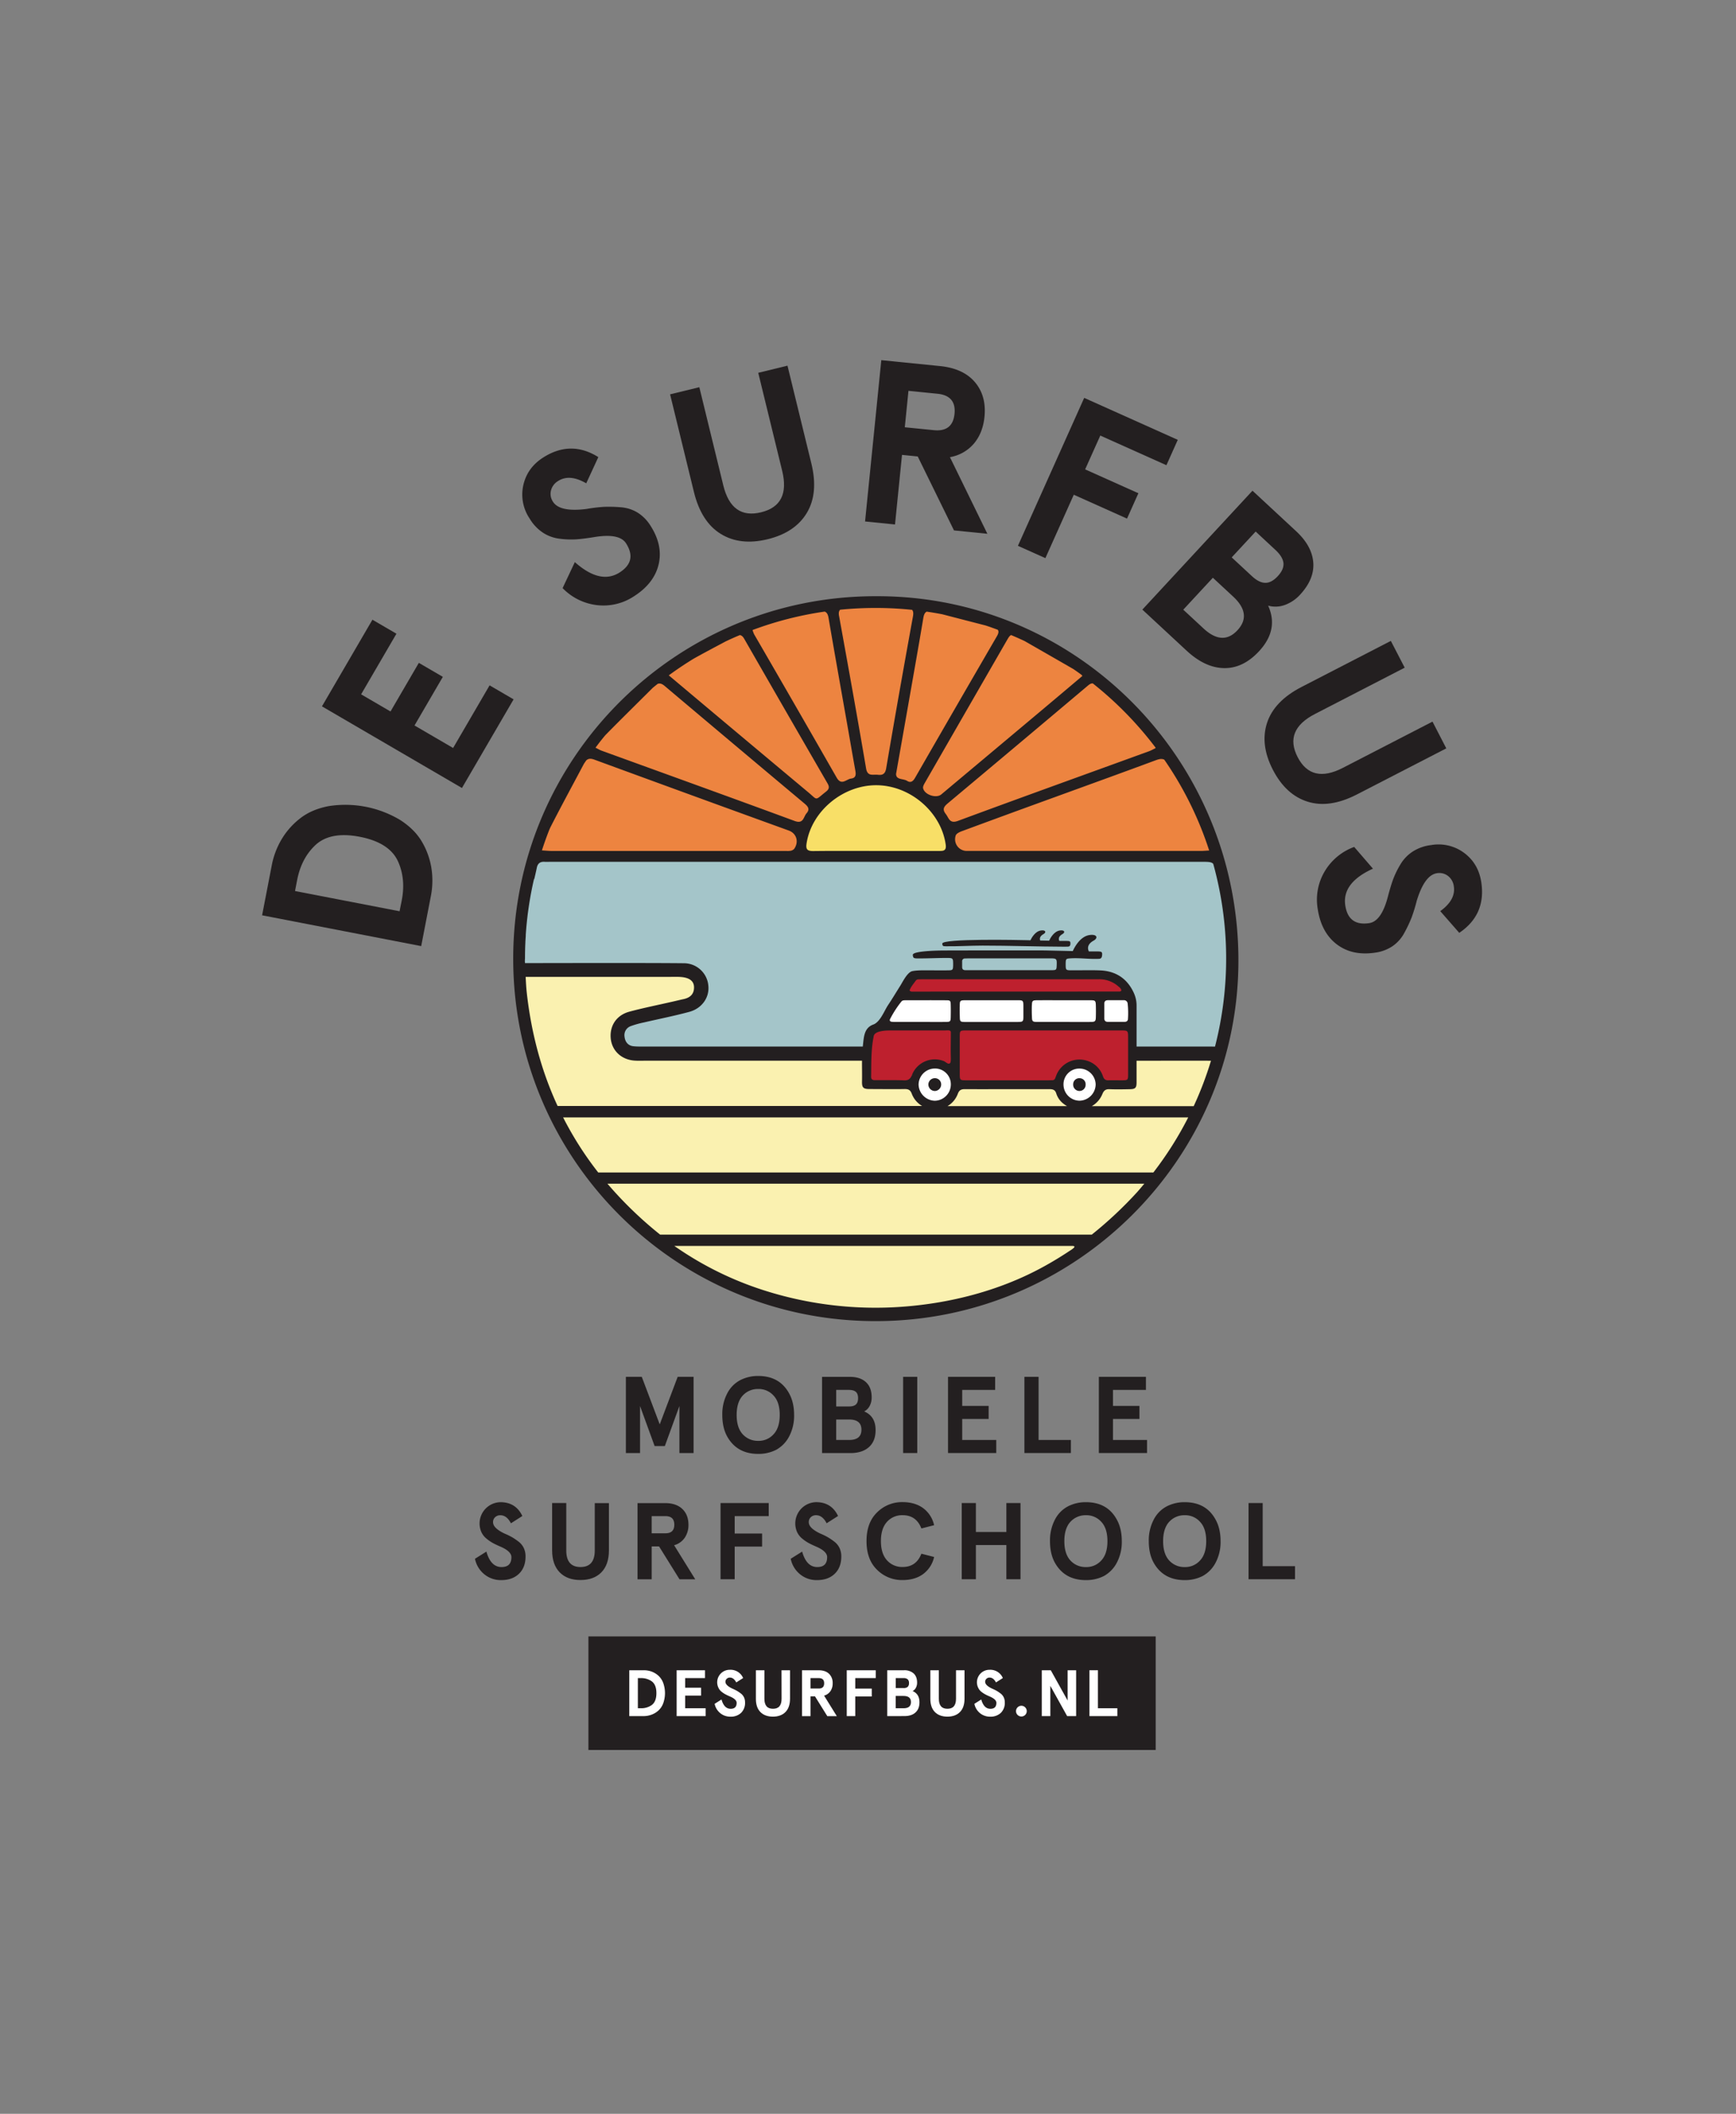 <svg id="Layer_1" data-name="Layer 1" xmlns="http://www.w3.org/2000/svg" viewBox="0 0 1325.14 1612.83"><rect x="0" y="0" width="1325.14" height="1612.83" fill="#808080" stroke="none"/><defs><style>.cls-1{fill:#a4c5c9;}.cls-2{fill:#ed8440;}.cls-3{fill:#f8df67;}.cls-4{fill:#faf1b0;}.cls-5{fill:#231f20;}.cls-6{fill:#fff;}.cls-7{fill:#be202e;}</style></defs><polygon class="cls-1" points="939.91 738.41 929.97 801.08 475.2 799.79 473 780.46 525.95 766.94 535.52 752.26 519.45 738.41 396.53 738.41 397.83 695.25 409.32 652.4 927.13 652.4 938.37 693.6 939.91 738.41"/><polygon class="cls-2" points="407.1 651.91 448.36 564.9 508.3 509.77 575.1 472.84 637.77 462.3 706.44 462.3 771.83 479.43 832.02 512.33 889.83 570.78 929.75 651.91 407.1 651.91"/><path class="cls-3" d="M728.24,652.4c0-32.87-26.65-57-59.52-57s-59.52,24.09-59.52,57Z"/><path class="cls-4" d="M399.17,741.56c22.91-2.09,55.36-3.15,55.36-3.15l64.92,1.86,16.07,12L526,766.94l-53,13.52-4.32,14,14.91,12.15,448.72.19-52.14,96.36L808.91,967l-70.77,27.42-78.33,10.38L557.19,983.33,466.44,916l-54.95-88.35-15.16-84.56Z"/><path class="cls-5" d="M322,642.13q-5.55-9.43-16.6-16.53a81.66,81.66,0,0,0-54.48-10.54q-12.89,2.46-21.56,9.15a57.5,57.5,0,0,0-14.23,15.87,61.29,61.29,0,0,0-7.71,20.29l-7.35,38,121.44,23.5,7.35-38a61.5,61.5,0,0,0,.42-21.7A57.54,57.54,0,0,0,322,642.13ZM306.66,687,305,695.28l-79.8-15.44,1.61-8.33q3.09-16,13.11-25.9,11.44-11.64,34.68-7.15T304.15,658Q309.75,671,306.66,687Z"/><polygon class="cls-5" points="373.72 522.92 345.87 570.71 316.41 553.53 338.03 516.43 319.71 505.76 298.09 542.85 275.65 529.77 302.61 483.52 284.29 472.84 245.76 538.94 352.62 601.23 392.04 533.6 373.72 522.92"/><path class="cls-5" d="M414.42,406.41a29.79,29.79,0,0,0,13.17,4.68,67.2,67.2,0,0,0,12.64.4q5.4-.42,12.82-1.6,19.67-3.37,24.82,4.66,8.67,13.54-4.87,22.22-14.73,9.44-34.21-7.88l-9.34,19.83a43.49,43.49,0,0,0,25.7,12.92A42.15,42.15,0,0,0,484,454.91q15.33-9.82,18.75-24.29t-6.2-29.5a31.43,31.43,0,0,0-9.84-10,28.78,28.78,0,0,0-13.23-4.11,103,103,0,0,0-12.67-.28,120.32,120.32,0,0,0-13.14,1.6q-20.39,2.56-25.54-5.47a10.69,10.69,0,0,1-1.55-8.65A11.82,11.82,0,0,1,426,367q8.77-5.61,21.49,1.77l9.23-20q-21-13.17-42.16.36-12.19,7.82-15.14,21.24a32.74,32.74,0,0,0,4.84,25.24A33.16,33.16,0,0,0,414.42,406.41Z"/><path class="cls-5" d="M550.15,407.35q14.9,9.18,35.83,4.07T615.9,391.3q9-15,3.4-37.85L601.11,279l-22.32,5.45,18.28,74.84q6.38,26.1-16.12,31.59t-28.86-20.61l-18.27-74.84-22.32,5.45,18.19,74.5Q535.27,398.16,550.15,407.35Z"/><path class="cls-5" d="M688.53,347.08l12,1.2L728.2,404.7l25.49,2.57-28.57-58.46a30.87,30.87,0,0,0,18.27-10.33q6.84-8.1,8.09-20.41,1.6-16-7.28-26.48t-26.65-12.28l-44.83-4.51L660.33,397.87l22.86,2.3Zm4.92-48.88,22.16,2.23q14.4,1.45,13,15.34t-15.81,12.44L690.66,326Z"/><polygon class="cls-5" points="819.65 377.48 860.29 395.69 868.96 376.34 828.32 358.13 839.89 332.33 890.36 354.95 899.03 335.6 827.6 303.58 777.01 416.46 797.97 425.85 819.65 377.48"/><path class="cls-5" d="M905.79,496.47q14.13,13.09,28.64,13.29t26.64-12.88q15.25-16.45,6.94-34.78a20.74,20.74,0,0,0,12.8-.54,29.23,29.23,0,0,0,11.64-7.89q11-11.91,10-24.57t-13.23-23.94L956.06,374.4,872,465.12Zm52.7-90.9,15,13.94q5.7,5.28,6.2,10.08t-4.31,10q-4.81,5.18-9.56,5.11t-10.2-5.12l-15.42-14.29Zm-17.25,49.55q14.64,13.56,3.35,25.75t-25.94-1.39l-15.42-14.3,22.59-24.36Z"/><path class="cls-5" d="M1035.79,606.15,1104,571l-10.53-20.41L1025,585.89q-23.88,12.32-34.49-8.26t13.27-32.88l68.47-35.32L1061.67,489l-68.16,35.15q-20.89,10.77-26.33,27.39t4.44,35.79q9.89,19.15,26.58,24.36T1035.79,606.15Z"/><path class="cls-5" d="M1130.7,673.1q-2.17-14.33-13.25-22.47a32.69,32.69,0,0,0-25-5.85,33.25,33.25,0,0,0-14,4.9,29.87,29.87,0,0,0-9.63,10.13,68,68,0,0,0-5.51,11.38q-1.82,5.1-3.75,12.37-4.92,19.34-14.36,20.77-15.9,2.42-18.31-13.48-2.62-17.29,21.12-28.06l-14.32-16.59a43.42,43.42,0,0,0-22.25,18.22,42.15,42.15,0,0,0-5.59,29.09q2.73,18,14.56,27t29.47,6.33a31.42,31.42,0,0,0,13.1-4.94,28.77,28.77,0,0,0,9.14-10.41,102.55,102.55,0,0,0,5.41-11.46,123.86,123.86,0,0,0,3.88-12.65q6-19.68,15.38-21.11a10.77,10.77,0,0,1,8.55,2.1,11.82,11.82,0,0,1,4.41,7.91q1.57,10.31-10.35,18.91l14.49,16.56Q1134.46,697.92,1130.7,673.1Z"/><polygon class="cls-5" points="503.59 1086.8 489.89 1050.51 477.76 1050.51 477.76 1108.65 488.56 1108.65 488.56 1072.77 499.69 1103.33 507.49 1103.33 518.62 1072.77 518.62 1108.65 529.42 1108.65 529.42 1050.51 517.29 1050.51 503.59 1086.8"/><path class="cls-5" d="M578.75,1049.85a29.43,29.43,0,0,0-13.62,3.15,23.48,23.48,0,0,0-10,10.13,34,34,0,0,0-3.78,16.45q0,9.8,3.82,16.61,7.49,13.13,23.59,13.12a29.67,29.67,0,0,0,13.62-3.07,24.6,24.6,0,0,0,10-10.26,33.76,33.76,0,0,0,3.78-16.4q0-9.72-3.91-16.61Q595,1049.85,578.75,1049.85Zm11.71,44.51a15.19,15.19,0,0,1-11.71,5,15.58,15.58,0,0,1-11.79-5q-4.66-5.07-4.65-14.78t4.65-14.79a15.58,15.58,0,0,1,11.79-5,15.19,15.19,0,0,1,11.71,5q4.74,5,4.73,14.79T590.46,1094.36Z"/><path class="cls-5" d="M663.88,1072.64a13.76,13.76,0,0,0,1.49-6.43q0-7.65-4.4-11.67t-12.21-4H627.5v58.14h21.68q9,0,14.11-4.57t5.07-13q0-10.55-8.72-14.2A9.75,9.75,0,0,0,663.88,1072.64Zm-25.58-12.16h9.63c2.44,0,4.22.49,5.36,1.49s1.7,2.6,1.7,4.82-.55,3.82-1.66,4.82-2.83,1.49-5.15,1.49H638.3Zm9.88,38.2H638.3v-15.61h9.88q9.39,0,9.38,7.8T648.18,1098.68Z"/><rect class="cls-5" x="689.37" y="1050.51" width="10.8" height="58.14"/><polygon class="cls-5" points="759.63 1060.48 759.63 1050.51 723.67 1050.51 723.67 1108.65 760.46 1108.65 760.46 1098.68 734.47 1098.68 734.47 1082.65 754.65 1082.65 754.65 1072.68 734.47 1072.68 734.47 1060.48 759.63 1060.48"/><polygon class="cls-5" points="781.97 1050.51 781.97 1108.65 817.44 1108.65 817.44 1098.68 792.77 1098.68 792.77 1050.51 781.97 1050.51"/><polygon class="cls-5" points="874.74 1060.48 874.74 1050.51 838.78 1050.51 838.78 1108.65 875.57 1108.65 875.57 1098.68 849.57 1098.68 849.57 1082.65 869.76 1082.65 869.76 1072.68 849.57 1072.68 849.57 1060.48 874.74 1060.48"/><path class="cls-5" d="M395.63,1176.09a48,48,0,0,0-4.95-3.32,54.67,54.67,0,0,0-5.6-2.7q-8.73-4.15-8.72-8.64a5,5,0,0,1,1.58-3.82,5.54,5.54,0,0,1,4-1.49q4.9,0,8.06,6.14l8.72-5.56q-5-10.54-16.78-10.55a16.27,16.27,0,0,0-14.57,22.63,14,14,0,0,0,4,5.19,31.7,31.7,0,0,0,4.89,3.36q2.25,1.22,5.49,2.62,8.63,3.66,8.63,8.14,0,7.56-7.55,7.56-8.23,0-11.55-11.8l-8.72,5.48a20.41,20.41,0,0,0,6.89,11.63,19.84,19.84,0,0,0,13.13,4.65q8.55,0,13.58-4.86t5-13.24a14.8,14.8,0,0,0-1.37-6.44A13.46,13.46,0,0,0,395.63,1176.09Z"/><path class="cls-5" d="M464.81,1182.86v-36H454V1183q0,12.63-10.88,12.63T432.25,1183v-36.21h-10.8v36q0,11,5.78,16.9t15.9,5.85q10.13,0,15.9-5.85T464.81,1182.86Z"/><path class="cls-5" d="M522.69,1173.27a17.15,17.15,0,0,0,2.82-9.93q0-7.56-4.65-12t-13-4.49H486.65V1205h10.79v-25.08h5.65L518.7,1205h12l-16.12-26A14.46,14.46,0,0,0,522.69,1173.27Zm-14.78-3.37H497.44v-13.12h10.47q6.81,0,6.81,6.56T507.91,1169.9Z"/><polygon class="cls-5" points="550.01 1204.95 560.81 1204.95 560.81 1180.03 581.74 1180.03 581.74 1170.07 560.81 1170.07 560.81 1156.78 586.8 1156.78 586.8 1146.81 550.01 1146.81 550.01 1204.95"/><path class="cls-5" d="M623.85,1195.65q-8.24,0-11.55-11.8l-8.72,5.48a20.41,20.41,0,0,0,6.89,11.63,19.84,19.84,0,0,0,13.13,4.65q8.55,0,13.58-4.86t5-13.24a14.8,14.8,0,0,0-1.37-6.44,13.46,13.46,0,0,0-4.19-5,48,48,0,0,0-4.95-3.32,54.67,54.67,0,0,0-5.6-2.7q-8.73-4.15-8.72-8.64a5,5,0,0,1,1.58-3.82,5.54,5.54,0,0,1,4-1.49q4.91,0,8.06,6.14l8.72-5.56q-5-10.54-16.78-10.55a16.27,16.27,0,0,0-14.57,22.63,14.07,14.07,0,0,0,4,5.19,32.22,32.22,0,0,0,4.9,3.36q2.25,1.22,5.49,2.62,8.63,3.66,8.63,8.14Q631.4,1195.65,623.85,1195.65Z"/><path class="cls-5" d="M669.44,1154q-8,7.8-8,21.84t8,21.84a26.85,26.85,0,0,0,19.51,7.89q9.48,0,15.74-4.61a22.11,22.11,0,0,0,8.35-13l-9.72-2.5q-3.9,10.14-14.37,10.14a15.55,15.55,0,0,1-11.87-5.07q-4.65-5.14-4.65-14.7t4.65-14.7a15.54,15.54,0,0,1,11.87-5.06q10.47,0,14.37,10.13l9.72-2.49a22.1,22.1,0,0,0-8.35-13q-6.27-4.6-15.74-4.61A26.85,26.85,0,0,0,669.44,1154Z"/><polygon class="cls-5" points="778.98 1204.95 778.98 1146.81 768.19 1146.81 768.19 1168.9 744.93 1168.9 744.93 1146.81 734.13 1146.81 734.13 1204.95 744.93 1204.95 744.93 1178.87 768.19 1178.87 768.19 1204.95 778.98 1204.95"/><path class="cls-5" d="M815.27,1149.3a23.49,23.49,0,0,0-10,10.14,34,34,0,0,0-3.78,16.44q0,9.8,3.82,16.61,7.47,13.13,23.59,13.12a29.72,29.72,0,0,0,13.62-3.07,24.47,24.47,0,0,0,10-10.26,33.76,33.76,0,0,0,3.78-16.4q0-9.72-3.9-16.61-7.23-13.12-23.5-13.12A29.45,29.45,0,0,0,815.27,1149.3Zm30.07,26.58q0,9.8-4.73,14.78a15.16,15.16,0,0,1-11.71,5,15.59,15.59,0,0,1-11.8-5q-4.65-5.06-4.65-14.78t4.65-14.78a15.62,15.62,0,0,1,11.8-5,15.19,15.19,0,0,1,11.71,5Q845.34,1166.08,845.34,1175.88Z"/><path class="cls-5" d="M904.3,1146.15a29.43,29.43,0,0,0-13.62,3.15,23.44,23.44,0,0,0-10,10.14,34,34,0,0,0-3.78,16.44q0,9.8,3.82,16.61,7.47,13.13,23.58,13.12a29.67,29.67,0,0,0,13.62-3.07,24.43,24.43,0,0,0,10-10.26,33.76,33.76,0,0,0,3.78-16.4q0-9.72-3.9-16.61Q920.58,1146.15,904.3,1146.15ZM916,1190.66a15.15,15.15,0,0,1-11.71,5,15.59,15.59,0,0,1-11.79-5q-4.65-5.06-4.65-14.78t4.65-14.78a15.61,15.61,0,0,1,11.79-5,15.17,15.17,0,0,1,11.71,5q4.74,5,4.74,14.78T916,1190.66Z"/><polygon class="cls-5" points="963.85 1146.81 953.05 1146.81 953.05 1204.95 988.52 1204.95 988.52 1194.98 963.85 1194.98 963.85 1146.81"/><polygon class="cls-6" points="865.3 783.83 670.23 783.83 685.35 761.17 865.3 761.17 865.3 783.83"/><path class="cls-7" d="M849.33,743.92l-2.11-.35a7.58,7.58,0,0,0-2-.32c-6.68-1.12-5.8.79-12.48-.32a13.73,13.73,0,0,0-4.43,0l-2.53-.18a11.09,11.09,0,0,0-2.33-.33c-13.87-.46-27.74-.94-41.58.07-26.79-1.56-53.85-2-80.66-1.37a10.75,10.75,0,0,0-2.06.25c-4.56,1.51-8.11,5.08-13,13.34-2.69,4.54,4.37,8,10.21,7.69a689.54,689.54,0,0,1,81.07-.23,33.34,33.34,0,0,0,5.4.38c2.53,2.69,6.54.75,10.39-1.25l5.17.3c.08.5.15-1.25.23-.8,0-.45,0,1.31,0,.81l4.17.24c1,1.16,2,0,3,0,1.39,0,12.32-1.17,14-1.68l.72,0a63,63,0,0,0,8.66.5c1.69,0,3.29,2.23,4.71,1.47a32.41,32.41,0,0,0,5,1.07c3.75.47,8.28-1.39,12.13-1.7l.55,0,2.6.16c5,.31,4.93-1.85,5.49-6.58S854.4,744.77,849.33,743.92Z"/><path class="cls-7" d="M863.34,801.29c0-4.74-.19-9.48-.48-14.21a5.05,5.05,0,0,0-8.74-3.47,4.17,4.17,0,0,0-.74.41c-1.93,1.34-3.28,1.33-5.53.8A67.77,67.77,0,0,1,840,782c-4.66-1.67-10-1.5-14.83-.89-5.49.69-10.87,1.89-16.27,3.1-2.14.48-4.39,1-6.51,1.3a30.23,30.23,0,0,1-4,.21q-1,0-2-.09l-.85-.07a2.2,2.2,0,0,1-.6-.07c-6.18-.87-12.12-3-18.32-3.85a5.46,5.46,0,0,0-5.5,2.07l-32.27,1.86-.29,0a8.14,8.14,0,0,0-5.16.71,4.76,4.76,0,0,0-5.51,2.05,4.48,4.48,0,0,0-3-2.39,132.64,132.64,0,0,0-45.34-2c-2.05.27-11.36,1.05-12.19,3.12-.2.49,7.24-2.78,7.19-2.28-1.83.34-10.84,5.45-11.5,7.36a52.58,52.58,0,0,0-2.51,11.63c-.37,3.36-.87,7.69.79,10.77a7,7,0,0,0,1.1,1.52l0,4.07a5.16,5.16,0,0,0,.27,1.56,4.75,4.75,0,0,0-.2,1.38c0,2.19,9.13,4.36,11.28,4.89a18.92,18.92,0,0,0,8.72.1l.09.05c6.37,3.48,12.37-1.86,13.67-8l.33-.32c.94-.92,1.83-1.91,2.7-2.91,1.7,0,3.68-.83,4.37-2.46a10.15,10.15,0,0,1,1.8-2.92l.26,0,10.16.73c2.36.23,4.71,3.43,7.08,3.54,1.74.08,3.32-3.95,4.24-5.38a48.57,48.57,0,0,0,2.38,12.34,5.22,5.22,0,0,0,4.89,3.73c2.37-.08,4.74-.13,7.1-.18a5.33,5.33,0,0,0,4.75,1.46,5.15,5.15,0,0,0,2.44.59,29.29,29.29,0,0,0,10.12-1.77c.91,0,1.83-.05,2.76,0a4.37,4.37,0,0,0,2.11-.46q19.71.1,39.41,1.15a5.14,5.14,0,0,0,5.08-5.08,4.83,4.83,0,0,0-.36-1.84c5-2.64,10.33-8,15.85-8.36a22.12,22.12,0,0,1,4.15.08c-.06,0,1,.2,1.22.24.79.18,1.55,3.14,2.32,3.37l.5.17.74.35a17.78,17.78,0,0,1,1.59.92l.55.38.49.42c.26.24.51.48.75.74.07.06.56.63.5.54,1.9,2.49,2.72,5.53,5.22,7.63A11.5,11.5,0,0,0,852,829.07c3.34-.81,9.79-.34,11.61-2.79,1.87-.75-1-5-.72-7.06.19-1.59.33-3.17.43-4.76.08-.57.14-1.15.18-1.72A101.78,101.78,0,0,0,863.34,801.29Z"/><path class="cls-6" d="M838.29,819.85c-3.16-6.1-7.63-10.14-14.52-7.93a15.69,15.69,0,0,0-2.27.94,14.48,14.48,0,0,0-7.9,2.45c-9.57,6.27-8.87,19.41,1.1,25.49,4.28,2.61,8.28,5.2,12.74,4l.57,0c5.58,0,8-3.46,10.47-8.34A18.63,18.63,0,0,0,838.29,819.85Z"/><path class="cls-6" d="M708,810.12a14.1,14.1,0,0,0-9.31,8.65c-3.27,3.89-1.68,9.24-.13,14.41a16.07,16.07,0,0,0,.89,2.3,15.79,15.79,0,0,0,4.47,6.61c6.76,5.95,16.29,5.47,21.6-2.16,4.83-4.63,6-12.27,2.89-18.82C724.79,813.42,716.62,807.61,708,810.12Z"/><path class="cls-5" d="M669.94,454.9h-1.63c-152.74,0-276.56,123.82-276.56,276.56S515.57,1008,668.31,1008h.25c152.13,0,276.58-123.52,276.76-274.78C945.52,579.54,822.3,455,669.94,454.9ZM888.75,579.64A265,265,0,0,1,923,648.93c-2.6.15-4.5.33-6.37.33q-89.39,0-178.77,0a8.9,8.9,0,0,1-8.32-11.82c.52-1.47,2.91-2.61,4.68-3.26q35.35-13.07,70.79-25.91c25.88-9.43,51.8-18.77,77.62-28.36C885.18,579,887.07,578.77,888.75,579.64Zm-54.58-58.21a270.51,270.51,0,0,1,47.72,48.75l.27.6c-1.84.88-3.4,1.81-5.07,2.41-48.63,17.68-97.33,35.18-145.85,53.13-6.51,2.41-6.89-2.2-9.33-5.3-2.86-3.63-1.3-5.69,1.7-8.2q53.13-44.45,106.08-89.08C831.16,522.5,832.49,521.3,834.17,521.43ZM716.7,649.27h-48c-16,0-32-.12-48,.08-4.6,0-5.73-1.42-5-5.93,3.8-24.56,27.81-44.54,53.56-44.3s49.21,20.63,52.63,45.39C722.53,649.32,719.91,649.28,716.7,649.27Zm55.13-164.72q5.2,2.18,10.32,4.58,18.63,10.67,37.23,21.38c2.1,1.44,4.17,2.91,6.23,4.41.17.25.37.52.61.82-11,9.3-21.68,18.3-32.36,27.26q-37.67,31.59-75.37,63.15c-3.84,3.22-12.83.24-13.86-4.76-.26-1.22.62-2.83,1.32-4.06q31.49-54.72,63-109.39C769.8,486.55,770.59,485.08,771.83,484.55Zm-64.44-17.87q6,.87,11.87,2,16.46,4.28,32.91,8.51c3.17,1,6.32,2.16,9.45,3.32.9,1.14.64,2.73-.7,5Q729.6,539.4,698.54,593.4c-1.55,2.7-3.31,4.19-6.19,2.36s-8.43-.55-8.35-5.32c3.43-19.44,6.68-37.77,9.89-56.1,3.67-20.9,7.39-41.79,10.89-62.72C705.2,469.12,705.9,467.39,707.39,466.68Zm-66.07-1.48q13.36-1.33,27-1.34a271.93,271.93,0,0,1,27.91,1.44c.87,1,1.12,2.54.65,5.09q-10.56,57.87-20.44,115.87c-.71,4.08-2.54,5.36-6.36,4.89s-7.91,1.65-9-5c-6.56-38.66-13.54-77.26-20.54-115.85C640,467.82,640.31,466.21,641.32,465.2Zm-11.83,1.44c1.65.59,2.57,2.18,3,5,4.73,27.71,9.69,55.39,14.57,83.07,1.94,11,3.81,22,5.81,33,.55,3,.72,5.83-3.18,6.32-3.63.45-7.34,5.66-11-.64Q607.37,538.63,575.67,484a24.68,24.68,0,0,1-1.24-3.29A265.71,265.71,0,0,1,629.49,466.64Zm-99.84,35.83c8.07-4.5,16.25-8.81,24.41-13.15q5.3-2.51,10.7-4.76c1.27.19,2.33,1.1,3.34,2.86q31.7,55.23,63.59,110.32c1.48,2.55,1.36,4.27-1.05,6.17-8.95,7.05-6.1,6.92-13.87.43q-51-42.6-101.89-85.38l-4.38-3.67Q519.83,508.45,529.65,502.47Zm-72,63.93c1.26-1.61,2.54-3.2,3.85-4.79.35-.39.69-.8,1.06-1.17,11.81-12,23.8-23.75,35.7-35.63q1.85-1.51,3.71-3c1.71-.68,3.39-.13,5.35,1.53q53.35,45,106.87,89.83c2.64,2.22,4.18,4.26,1.48,7.35-2.44,2.8-2.25,8.39-9.09,5.87-49.06-18.09-98.26-35.8-147.4-53.65-1.2-.43-2.3-1.11-4.64-2.27C455.65,569.07,456.66,567.71,457.64,566.4Zm-38.26,66.49c.27-.58.51-1.19.8-1.76,8.28-16.23,17-32.24,25.53-48.34.58-.87,1.18-1.72,1.77-2.58,1.49-1.45,3.36-1.65,6.16-.63q74.16,27.21,148.43,54.11c6,2.19,7.9,8.65,4.14,14a4.88,4.88,0,0,1-2.76,1.46,14.26,14.26,0,0,1-3.34.12q-89.62,0-179.27,0c-2,0-3.93-.22-7.19-.42Q416.26,640.77,419.38,632.89ZM402.09,757.36c-.44-4-.63-8-.85-12,23.75,0,88.79,0,109.26,0,3,0,6-.13,8.94.06,6.75.43,10.26,3.05,10.33,7.78.08,5.36-3.07,8.07-8,9.12-2.91.62-5.8,1.35-8.7,2-10.88,2.49-21.85,4.67-32.63,7.57-9.75,2.62-15,10.57-14.28,20s7.75,16.32,17.47,17.27c3,.29,6,.14,8.94.14H658c-.05,5.35.13,10.7,0,16-.07,4.57,1,5.59,5.59,5.63,6.47,0,20.49.15,27,0,2.64,0,4.22.58,5.32,3.39a18.2,18.2,0,0,0,8,9.54H425.64Q407.31,804.33,402.09,757.36Zm436.45-10.2a21.83,21.83,0,0,1,14.93,5.28c1.06.91,2.37,1.73,2.5,3.34a1.7,1.7,0,0,1-1.39.76l-158.4.05a2.12,2.12,0,0,1-1.89-.92c1-2.77,3-5,4.74-7.45a2.53,2.53,0,0,1,2.09-1c1,0,2.11-.07,3.16-.07Q771.42,747.19,838.54,747.16ZM734.43,737.9c0-1.45,0-2.9,0-4.35a2.06,2.06,0,0,1,2.19-2.26c1,0,2.1-.07,3.16-.07l61.69,0c5.14,0,5.33.23,5.14,5.36-.12,3.33-.32,3.64-3.65,3.65-10.81.05-23.32,0-34.13,0H740.09c-1.06,0-2.11,0-3.16,0C735.35,740.25,734.43,739.55,734.43,737.9Zm-33.25,89.51a12.47,12.47,0,0,1,12.17-12.14,12.05,12.05,0,0,1,12.45,12.09,12.45,12.45,0,0,1-12.23,12.49A12.7,12.7,0,0,1,701.18,827.41Zm30,7c1.12-2.81,2.67-3.41,5.33-3.4,13.07.08,26.14,0,39.21,0,8.45,0,16.9.07,25.35,0,2.7,0,4.41.54,5.26,3.45a15.81,15.81,0,0,0,5.74,7.89,19.17,19.17,0,0,0,2.4,1.59H723.29A18.29,18.29,0,0,0,731.17,834.44ZM824,839.82a12.35,12.35,0,0,1-12.19-12,12,12,0,0,1,12-12.51,12.38,12.38,0,0,1,12.54,12.12A12.6,12.6,0,0,1,824,839.82Zm5.68-30.52a19,19,0,0,0-23.07,10.43c-.43,1-.76,2-1.14,2.95a2.18,2.18,0,0,1-2.11,1.51c-1.05,0-2.11.07-3.16.07H738c-5.38,0-5.39,0-5.39-5.52q0-13.66,0-27.33c0-5.16,0-5.19,5.37-5.19q29.5,0,59,0h58.22c5.9,0,5.91,0,5.92,5.94q0,13.47,0,26.93c0,5.17,0,5.17-5.36,5.18-3.17,0-6.34-.1-9.5,0-2.33.1-3.54-.77-4.32-3A18.31,18.31,0,0,0,829.64,809.3Zm-97.06-41.37c0-4.69.08-4.74,5-4.77,4,0,7.9,0,11.85,0,9.09,0,18.17,0,27.26,0,4.23,0,4.41.22,4.45,4.49,0,2.5,0,5,0,7.51,0,4.4-.19,4.56-4.78,4.58-6.45,0-12.9,0-19.36,0-6.71,0-13.43,0-20.14,0-4,0-4.2-.26-4.25-4.3C732.55,772.93,732.56,770.43,732.58,767.93Zm55.06-.94c.11-3.44.45-3.79,4-3.81,7.65-.06,15.3,0,23,0,5.93,0,11.87,0,17.81,0,3.54,0,3.89.38,4,3.83.09,3,.09,6.07,0,9.1s-.52,3.58-3.8,3.61c-7,.07-14,0-21,0-6.6,0-13.19,0-19.79,0-3.77,0-4.11-.38-4.2-4C787.57,772.79,787.56,769.89,787.64,767ZM861,777.35c0,1.62-1.09,2.31-2.61,2.33-2.23,0-4.47,0-6.71,0v0h-5.92c-1.71,0-2.78-.71-2.79-2.55q0-5.73,0-11.45c0-1.85,1.1-2.53,2.8-2.53,4,0,7.9,0,11.85,0a2.82,2.82,0,0,1,3.17,2.75A67.15,67.15,0,0,1,861,777.35ZM722.43,763.2c2.87,0,3.2.4,3.28,3.21.09,3.29.09,6.59,0,9.88-.07,3-.4,3.39-3.48,3.42-6.71.08-13.43,0-20.14,0H683.53a25.46,25.46,0,0,1-2.76-.1c-1.31-.14-1.95-.84-1.32-2.15A79.14,79.14,0,0,1,688,764.25c.8-1.06,2.06-1.07,3.25-1.07C701.63,763.17,712,763.13,722.43,763.2Zm-43.06,23h21.37c7,0,14,0,21,0,1.39,0,4.07-.49,4.07,1.38,0,6.72-.21,13.28,0,19.74,0,1.23,0,3.24-.57,3.81-1.41,1.42-3.26-.95-4.92-1.57a18.73,18.73,0,0,0-24.18,10.58c-1.31,3.39-3.05,4.32-6.39,4.15-4.74-.25-17.05-.15-21.79-.14-1.85,0-3.09-.55-3-2.66.18-10.61-.13-20.76,2-31C667.57,787.13,673.83,786.23,679.37,786.23ZM816.2,954.58q-10.83,7.21-22.26,13.31c-32,17.05-68.55,26.43-104.58,29.1A279.67,279.67,0,0,1,581.2,983.88a253.8,253.8,0,0,1-66.47-33.25h302.2C819.29,950.63,823.18,950.31,816.2,954.58Zm51.81-45A305,305,0,0,1,833.39,942H503.9a295.73,295.73,0,0,1-40.22-38.85H873.49C871.68,905.32,869.89,907.48,868,909.59Zm12.41-15H456.63a257,257,0,0,1-26.78-42H907A266.43,266.43,0,0,1,880.42,894.56ZM911.18,844H833.37a18.85,18.85,0,0,0,8.09-9.22c1.15-2.77,2.53-3.86,5.5-3.73,5.14.21,10.3.11,15.45,0,4.21-.06,5.16-1,5.16-5.17q0-8.28,0-16.56h7.35c10.08,0,35.47-.07,49.46,0A263.5,263.5,0,0,1,911.18,844ZM922,798.5H867.58q0-15.62,0-31.24a23,23,0,0,0-2.07-9.61c-5-11-13.77-16.78-25.79-17.25-7.91-.3-14.15,0-22.07-.09-4,0-4.16-.22-4.19-4.32,0-.26,0-.53,0-.79.08-3.64.25-3.77,3.78-4,6.06-.38,12.13.41,18.2.43,1.19,0,2.38,0,3.57-.07,1.42-.07,2-.9,2.21-2.29.38-3.14-.31-3.26-3.54-3.36-1,0-2.11,0-3.17,0l-3.33,0c-.72-1.37-2-5.13,3.65-8.25,3.52-1.94,2.68-5.1-3.19-4.23-7.22,1.06-11.56,9.59-12.74,12.22l-21.36-.48c-20.73-.07-41.46,0-62.19,0-10.7,0-5.54,0-16.24.06-3.15,0-22.59.34-22.34,3.37.19,2.21.59,2.63,3.47,2.66,6.6.08,16.23-.4,22.83-.35,4.28,0,4.46.26,4.49,4.48,0,.39,0,.79,0,1.19-.12,3.51-.3,3.73-3.94,3.77-4.35.06-10.41,0-14.77,0-3.83,0-8.66-.15-12.38.6-3.91.78-7.46,8.33-9.43,11.43-3.07,4.85-6,9.78-9.2,14.55-2.76,4.11-5.92,12.84-11.21,14.77-7.35,2.67-7.2,10-8,16.39,0,.15,0,.29,0,.43H493.71c-3.35,0-6.72.09-10-.22-4.36-.4-6.56-3.4-7-7.41a7.3,7.3,0,0,1,4.87-8,67.77,67.77,0,0,1,9.66-2.71c11.6-2.71,23.29-5,34.8-8.11,9.73-2.59,15.52-10.94,14.68-19.8A18.73,18.73,0,0,0,522,734.94c-24.41-.29-91.4-.15-121.25-.1a16.57,16.57,0,0,1,0-3.59q0-6.06.28-12.08s0-.06,0-.08a2.26,2.26,0,0,0,0-.26c.08-1.7.2-3.41.33-5.11l-.06,0a268.73,268.73,0,0,1,6.29-42.9c.09-.06.17-.14.26-.19.66-2.84,1.33-5.67,1.91-8.52.69-3.35,2.56-4.74,5.87-4.56,1.67.1,3.35,0,5,0H917c5.29,0,7.66,0,9.1,1.56a269.61,269.61,0,0,1,1.35,139.45C925.61,798.54,923.8,798.5,922,798.5Z"/><path class="cls-5" d="M814.21,717.91c-.82,0-1.63,0-2.45,0-.43,0-1.59,0-3.14,0-.47-.94-1.13-3.28,2.39-5.23,2.26-1.25,1.73-3.28-2-2.73-4.58.68-7.36,6-8.17,7.79l-6.82-.15c-.41-1.08-.64-3.15,2.53-4.91,2.27-1.25,1.73-3.28-2-2.73-4.32.64-7,5.44-8,7.47l-3.23-.08c-3.91-.09-64.39-1.45-64.05,2.66.14,1.71.45,2,2.68,2,9.37.11,18.74-.5,28.11-.51,20.64,0,41.73.77,62.53.84.92,0,1.84,0,2.75-.06,1.1-.06,1.58-.69,1.71-1.77C817.24,718.09,816.7,718,814.21,717.91Z"/><path class="cls-5" d="M713.58,832.42a5,5,0,0,0,4.84-4.76,4.73,4.73,0,0,0-4.89-5,4.89,4.89,0,0,0-4.88,4.66A5,5,0,0,0,713.58,832.42Z"/><path class="cls-5" d="M824.12,822.67a4.62,4.62,0,0,0-4.94,4.55,4.84,4.84,0,0,0,4.78,5.19,4.72,4.72,0,0,0,4.73-4.83A4.59,4.59,0,0,0,824.12,822.67Z"/><rect class="cls-5" x="449.16" y="1248.56" width="433.02" height="86.65"/><path class="cls-6" d="M491.35,1309.38h-11v-35h11a17.37,17.37,0,0,1,6,1,16.38,16.38,0,0,1,5.17,3.1,14.22,14.22,0,0,1,3.7,5.5,23,23,0,0,1,0,15.7,14.15,14.15,0,0,1-3.7,5.5,16.19,16.19,0,0,1-5.17,3.1A17.37,17.37,0,0,1,491.35,1309.38Zm-4.45-29v23h2.4a13.7,13.7,0,0,0,7.9-2.25q3.84-2.55,3.85-9.25t-3.85-9.25a13.7,13.7,0,0,0-7.9-2.25Z"/><path class="cls-6" d="M516.5,1309.38v-35h21.65v6H523v7.35h12.15v6H523v9.65h15.65v6Z"/><path class="cls-6" d="M567.25,1280.33l-5.25,3.35c-1.27-2.46-2.89-3.7-4.85-3.7a3.34,3.34,0,0,0-2.4.9,3,3,0,0,0-1,2.3c0,1.8,1.75,3.54,5.25,5.2a32.89,32.89,0,0,1,3.37,1.63,29.26,29.26,0,0,1,3,2,8.15,8.15,0,0,1,2.52,3,8.86,8.86,0,0,1,.83,3.87,10.57,10.57,0,0,1-3,8,11.26,11.26,0,0,1-8.17,2.92,11.9,11.9,0,0,1-7.9-2.8,12.25,12.25,0,0,1-4.15-7l5.25-3.3q2,7.11,7,7.1c3,0,4.55-1.51,4.55-4.55,0-1.8-1.74-3.43-5.2-4.9-1.3-.56-2.4-1.09-3.3-1.57a19.17,19.17,0,0,1-3-2,8.45,8.45,0,0,1-2.43-3.12,9.55,9.55,0,0,1,8.78-13.63A10.37,10.37,0,0,1,567.25,1280.33Z"/><path class="cls-6" d="M596.55,1274.38h6.5v21.7q0,6.66-3.48,10.18t-9.57,3.52q-6.11,0-9.58-3.52T577,1296.08v-21.7h6.5v21.8q0,7.6,6.55,7.6t6.55-7.6Z"/><path class="cls-6" d="M635.6,1284.33a10.32,10.32,0,0,1-1.7,6,8.72,8.72,0,0,1-4.85,3.42l9.7,15.65H631.5l-9.4-15.1h-3.4v15.1h-6.5v-35H625q5,0,7.85,2.7A9.63,9.63,0,0,1,635.6,1284.33Zm-16.9,4H625c2.73,0,4.1-1.31,4.1-4s-1.37-3.95-4.1-3.95h-6.3Z"/><path class="cls-6" d="M646.35,1309.38v-35H668.5v6H652.85v8h12.6v6h-12.6v15Z"/><path class="cls-6" d="M677.25,1309.38v-35h12.8a10.48,10.48,0,0,1,7.35,2.43c1.76,1.61,2.65,4,2.65,7a8.25,8.25,0,0,1-.9,3.88,5.81,5.81,0,0,1-2.55,2.57q5.25,2.21,5.25,8.55,0,5.06-3.05,7.8c-2,1.84-4.87,2.75-8.5,2.75Zm12.3-29h-5.8v7.6h6a4.54,4.54,0,0,0,3.1-.9,3.74,3.74,0,0,0,1-2.9,3.69,3.69,0,0,0-1-2.9A4.8,4.8,0,0,0,689.55,1280.38Zm.15,13.6h-6v9.4h6c3.76,0,5.65-1.56,5.65-4.7S693.46,1294,689.7,1294Z"/><path class="cls-6" d="M729.75,1274.38h6.5v21.7q0,6.66-3.48,10.18t-9.57,3.52q-6.11,0-9.58-3.52t-3.47-10.18v-21.7h6.5v21.8q0,7.6,6.55,7.6t6.55-7.6Z"/><path class="cls-6" d="M765.5,1280.33l-5.25,3.35c-1.27-2.46-2.89-3.7-4.86-3.7a3.33,3.33,0,0,0-2.39.9,3,3,0,0,0-1,2.3c0,1.8,1.75,3.54,5.25,5.2a32.19,32.19,0,0,1,3.38,1.63,28.18,28.18,0,0,1,3,2,8.08,8.08,0,0,1,2.53,3,8.86,8.86,0,0,1,.83,3.87,10.57,10.57,0,0,1-3,8,11.27,11.27,0,0,1-8.18,2.92,11.93,11.93,0,0,1-7.9-2.8,12.29,12.29,0,0,1-4.14-7l5.25-3.3q2,7.11,7,7.1c3,0,4.55-1.51,4.55-4.55q0-2.7-5.21-4.9c-1.29-.56-2.4-1.09-3.29-1.57a19.7,19.7,0,0,1-3-2,8.53,8.53,0,0,1-2.42-3.12,9.54,9.54,0,0,1,8.77-13.63A10.37,10.37,0,0,1,765.5,1280.33Z"/><path class="cls-6" d="M779.55,1309.68a4.1,4.1,0,1,1,3-1.2A4.07,4.07,0,0,1,779.55,1309.68Z"/><path class="cls-6" d="M814.94,1297.48v-23.1h6.5v35h-6.85l-12.85-23.1v23.1h-6.5v-35h6.85Z"/><path class="cls-6" d="M831.59,1309.38v-35h6.5v29h14.85v6Z"/></svg>